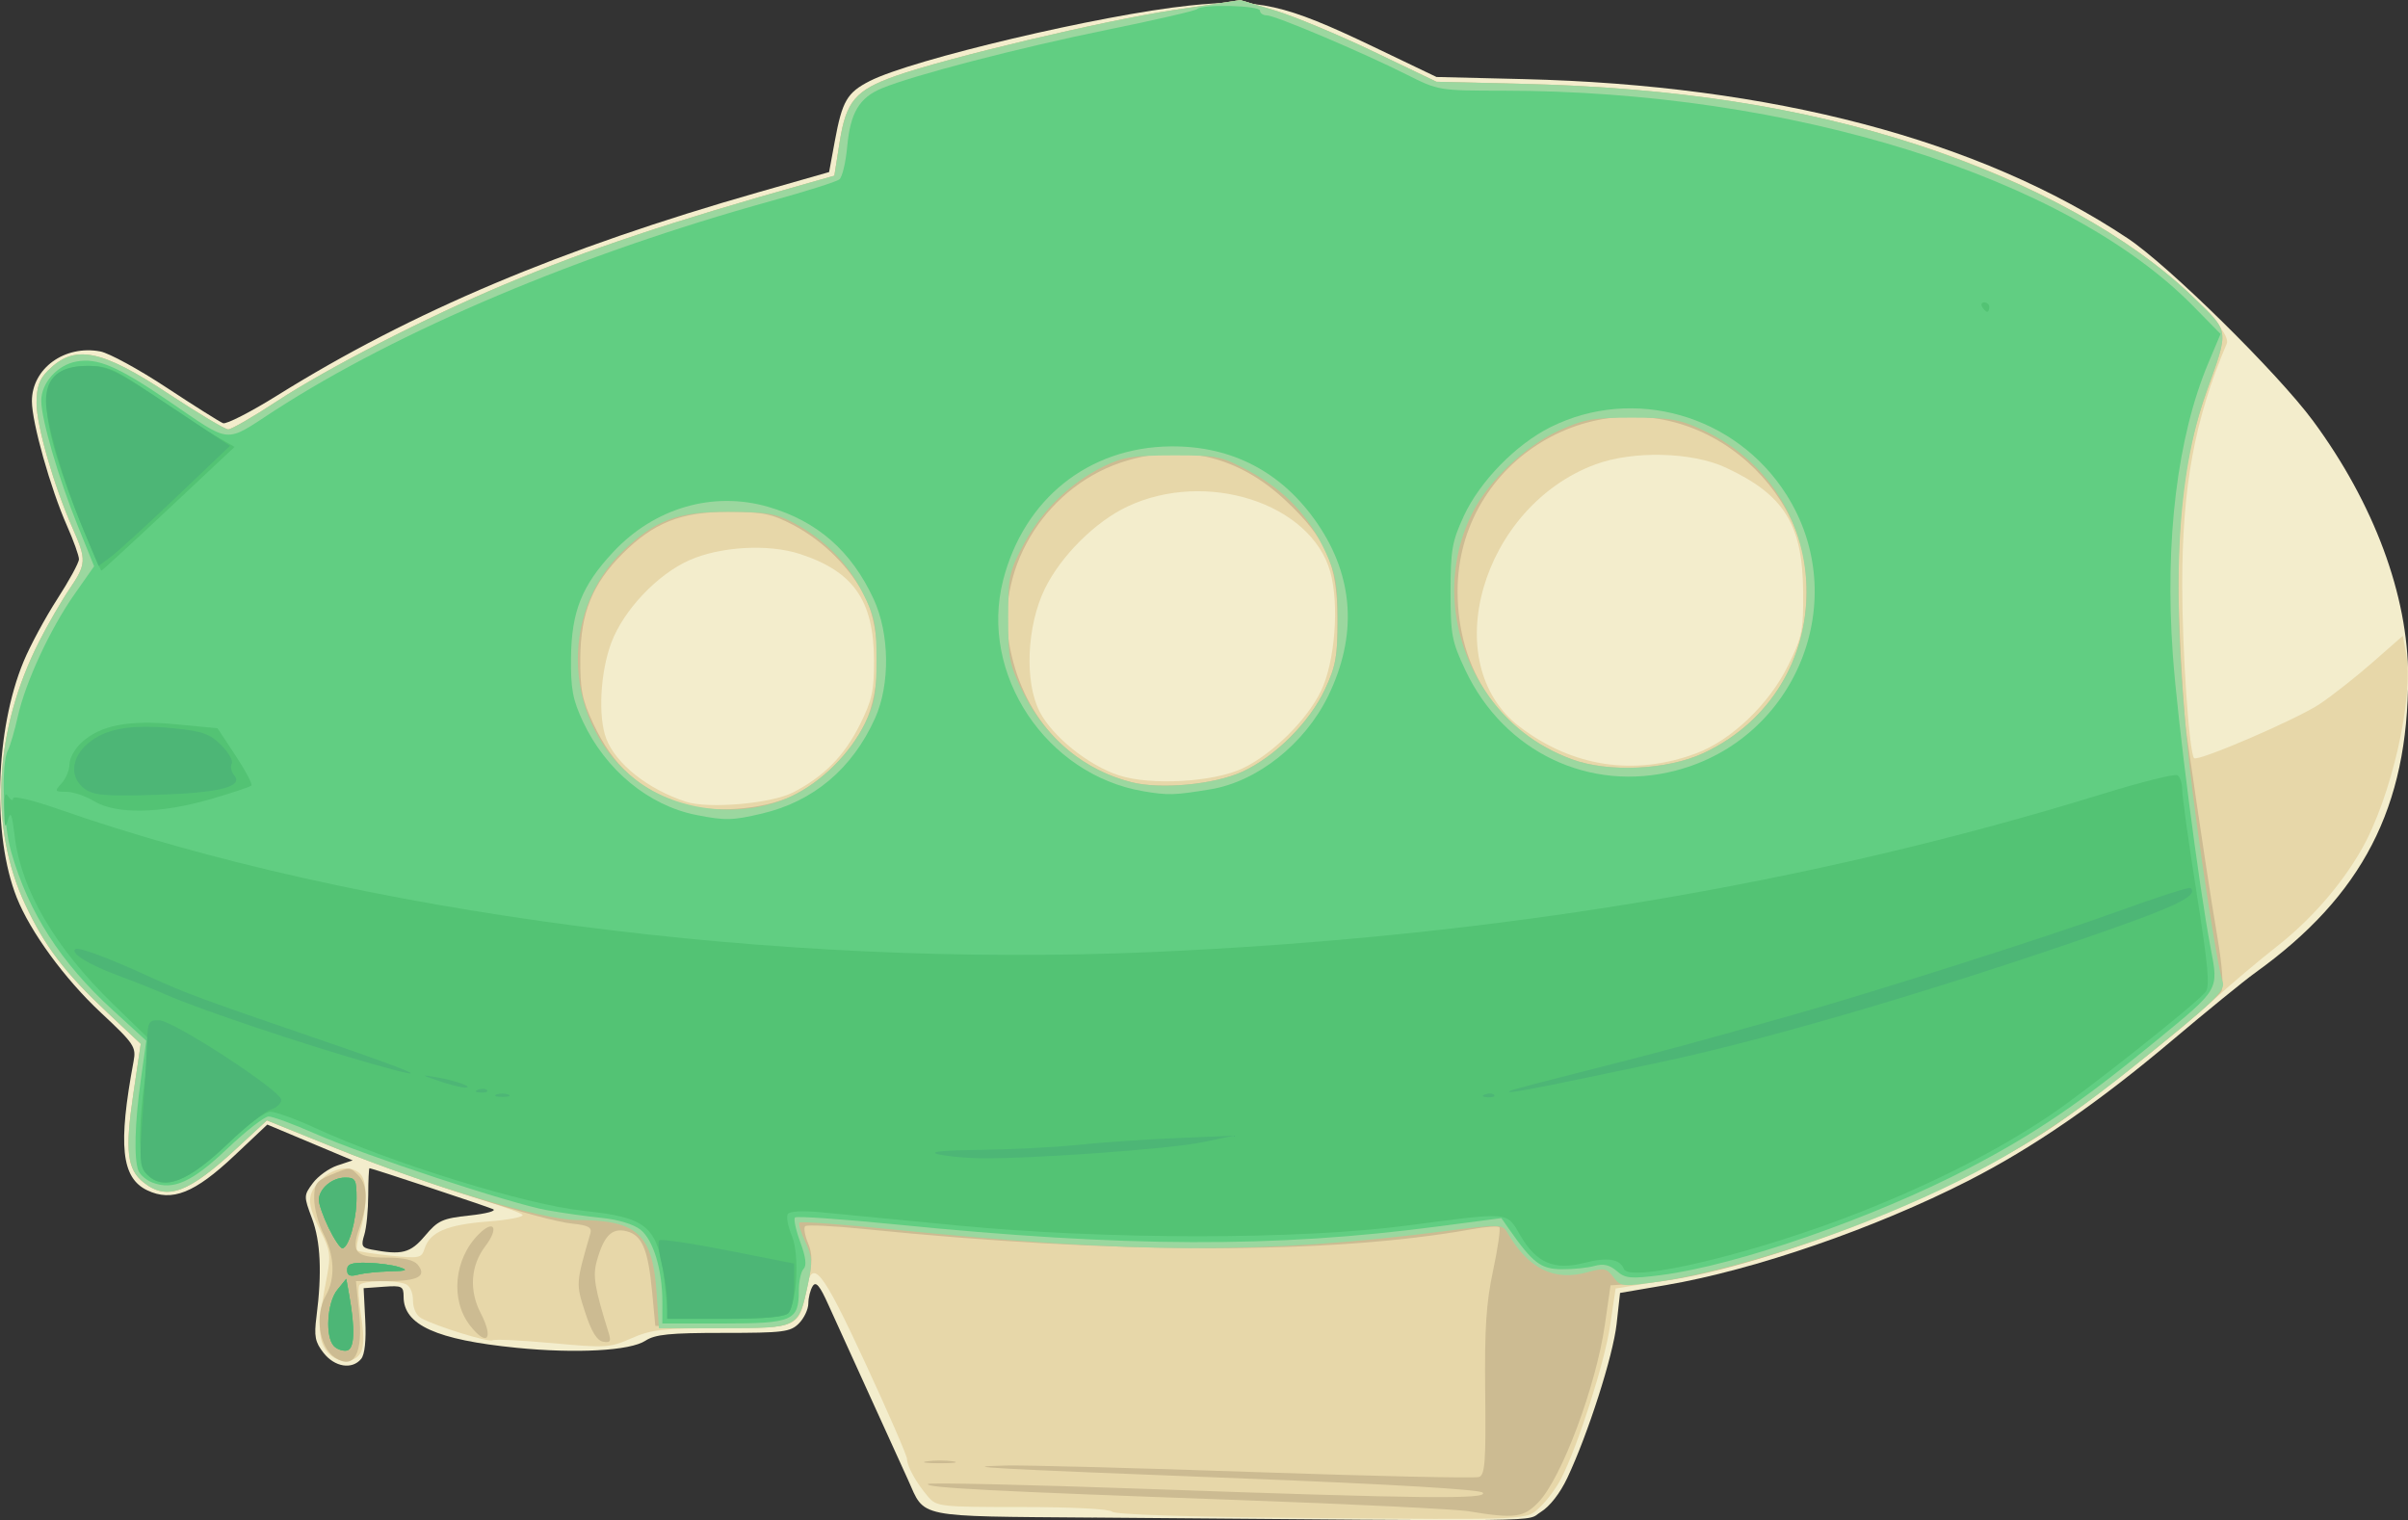 <?xml version="1.0" encoding="UTF-8" standalone="no"?>
<!-- Created with Inkscape (http://www.inkscape.org/) -->

<svg
   xmlns:dc="http://purl.org/dc/elements/1.1/"
   xmlns:cc="http://creativecommons.org/ns#"
   xmlns:rdf="http://www.w3.org/1999/02/22-rdf-syntax-ns#"
   xmlns:svg="http://www.w3.org/2000/svg"
   xmlns="http://www.w3.org/2000/svg"
   xmlns:sodipodi="http://sodipodi.sourceforge.net/DTD/sodipodi-0.dtd"
   xmlns:inkscape="http://www.inkscape.org/namespaces/inkscape"
   width="13.54mm"
   height="8.547mm"
   viewBox="0 0 13.54 8.547"
   version="1.1"
   id="svg8"
   inkscape:version="0.92.4 (5da689c313, 2019-01-14)"
   sodipodi:docname="feiting.svg">
  <rect x="0" y="0" width="13.54" height="8.547" fill="#333333" stroke="none"/>
  <defs
     id="defs2" />
  <sodipodi:namedview
     id="base"
     pagecolor="#ffffff"
     bordercolor="#666666"
     borderopacity="1.0"
     inkscape:pageopacity="0.0"
     inkscape:pageshadow="2"
     inkscape:zoom="11.313709"
     inkscape:cx="25.760162"
     inkscape:cy="8.6195734"
     inkscape:document-units="mm"
     inkscape:current-layer="g23"
     showgrid="false"
     fit-margin-top="0"
     fit-margin-left="0"
     fit-margin-right="0"
     fit-margin-bottom="0"
     scale-x="1"
     inkscape:pagecheckerboard="true"
     inkscape:window-width="1600"
     inkscape:window-height="860"
     inkscape:window-x="0"
     inkscape:window-y="0"
     inkscape:window-maximized="1" />
  <g
     inkscape:label="Layer 1"
     inkscape:groupmode="layer"
     id="layer1"
     transform="translate(-82.084,-61.534)">
    <g
       id="g23"
       transform="translate(-0.378,0.189)">
      <g
         id="g67"
         transform="matrix(0.1,0,0,0.1,80.309,59.057)">
        <path
           inkscape:connector-curvature="0"
           id="path37"
           d="m 83.002,108.21 c -10.057,-0.082 -9.444,0.042 -10.411,-2.117 -0.309,-0.691 -1.298,-2.864 -2.198,-4.829 -0.899,-1.965 -1.925,-4.22 -2.28,-5.012 -0.487,-1.088 -0.704,-1.347 -0.886,-1.058 -0.133,0.21 -0.243,0.649 -0.245,0.977 -0.002,0.327 -0.242,0.833 -0.533,1.124 -0.479,0.479 -0.882,0.529 -4.243,0.529 -3.024,0 -3.839,0.082 -4.388,0.442 -0.861,0.564 -3.895,0.73 -7.244,0.396 -4.503,-0.449 -6.35,-1.283 -6.35,-2.867 0,-0.598 -0.086,-0.641 -1.124,-0.566 l -1.124,0.081 0.091,1.795 c 0.058,1.146 -0.026,1.936 -0.231,2.183 -0.51,0.615 -1.485,0.459 -2.111,-0.337 -0.479,-0.61 -0.543,-0.934 -0.399,-2.051 0.314,-2.446 0.232,-4.217 -0.253,-5.512 -0.468,-1.248 -0.467,-1.291 0.047,-1.984 0.289,-0.39 0.911,-0.837 1.383,-0.994 l 0.857,-0.285 -2.4,-1.007 -2.4,-1.007 -1.846,1.741 c -2.235,2.109 -3.513,2.619 -4.901,1.957 -1.462,-0.697 -1.655,-2.522 -0.77,-7.264 0.15,-0.801 0.027,-0.982 -1.845,-2.731 -2.03,-1.896 -3.956,-4.531 -4.726,-6.466 -1.387,-3.485 -1.215,-9.42 0.384,-13.272 0.372,-0.896 1.225,-2.478 1.895,-3.514 0.67,-1.036 1.219,-2.044 1.219,-2.24 0,-0.196 -0.302,-1.039 -0.671,-1.873 -0.928,-2.097 -1.975,-5.814 -1.975,-7.009 0,-1.84 1.835,-3.177 3.844,-2.8 0.494,0.093 2.174,1.009 3.733,2.037 1.559,1.027 2.986,1.926 3.172,1.998 0.186,0.071 1.564,-0.635 3.063,-1.57 7.516,-4.687 15.955,-8.249 27.056,-11.42 l 3.958,-1.13 0.321,-1.741 c 0.417,-2.259 0.69,-2.728 1.967,-3.379 2.382,-1.215 13.029,-3.728 17.984,-4.244 3.884,-0.405 5.326,-0.082 10.31,2.306 l 3.572,1.712 4.894,0.119 c 13.988,0.34 25.641,3.41 33.967,8.95 2.306,1.534 8.444,7.58 10.43,10.272 3.421,4.639 5.341,9.801 5.343,14.364 0.003,7.357 -2.567,12.332 -8.61,16.669 -0.608,0.437 -2.7,2.14 -4.647,3.784 -4.175,3.526 -7.827,6.041 -11.478,7.904 -5.243,2.675 -12.022,5.015 -16.99,5.864 l -2.589,0.443 -0.193,1.742 c -0.199,1.797 -1.602,6.18 -2.773,8.661 -0.407,0.863 -0.988,1.607 -1.496,1.917 -0.91,0.555 1.382,0.527 -25.155,0.31 z M 45.427,92.366 c 0.728,-0.867 0.976,-0.979 2.514,-1.144 0.938,-0.1 1.528,-0.261 1.309,-0.357 -0.4,-0.175 -6.812,-2.3 -6.942,-2.301 -0.038,-6.9e-5 -0.071,0.685 -0.073,1.521 -0.002,0.837 -0.101,1.839 -0.222,2.228 -0.19,0.612 -0.136,0.722 0.4,0.824 1.714,0.326 2.195,0.203 3.013,-0.772 z"
           style="fill:#f3edcc;stroke-width:0.265" />
        <path
           inkscape:connector-curvature="0"
           id="path35"
           d="m 94.504,108.224 c -6.229,-0.053 -10.278,-0.187 -10.438,-0.347 -0.153,-0.153 -2.252,-0.261 -5.057,-0.261 -4.646,0 -4.812,-0.019 -5.305,-0.595 -0.658,-0.77 -1.17,-1.69 -1.174,-2.113 -0.002,-0.184 -1.051,-2.596 -2.332,-5.361 -2.499,-5.395 -3.03,-6.036 -3.356,-4.05 -0.327,1.994 -0.491,2.065 -4.767,2.065 -3.266,0 -3.93,0.074 -5.039,0.565 -1.21,0.535 -1.441,0.55 -4.44,0.274 -1.74,-0.16 -3.258,-0.232 -3.374,-0.161 -0.212,0.131 -3.13,-0.773 -4.003,-1.24 -0.28,-0.15 -0.468,-0.554 -0.468,-1.007 0,-0.445 -0.172,-0.822 -0.419,-0.917 -0.625,-0.24 -2.44,-0.194 -2.601,0.066 -0.077,0.125 -0.028,0.914 0.108,1.753 0.162,0.996 0.156,1.699 -0.017,2.022 -0.383,0.716 -1.471,0.629 -1.988,-0.16 -0.443,-0.676 -0.425,-1.484 0.093,-4.181 0.211,-1.097 0.16,-1.43 -0.378,-2.492 -0.785,-1.551 -0.78,-2.06 0.029,-2.869 0.697,-0.697 1.693,-0.847 2.208,-0.332 0.403,0.403 0.407,1.835 0.011,3.159 -0.169,0.564 -0.254,1.077 -0.19,1.142 0.065,0.065 0.904,0.198 1.866,0.296 1.636,0.168 1.76,0.142 1.929,-0.391 0.297,-0.937 1.26,-1.35 3.555,-1.527 1.192,-0.092 2.07,-0.265 1.95,-0.385 -0.12,-0.12 -1.644,-0.653 -3.386,-1.185 -1.743,-0.532 -4.927,-1.676 -7.077,-2.543 l -3.909,-1.576 -1.637,1.516 c -2.784,2.578 -3.966,3.019 -5.291,1.977 -0.935,-0.735 -1.057,-1.784 -0.58,-4.993 l 0.416,-2.803 -1.843,-1.728 c -2.44,-2.288 -3.535,-3.726 -4.651,-6.105 -2.045,-4.36 -1.755,-9.8 0.789,-14.805 0.481,-0.946 1.238,-2.256 1.682,-2.91 0.973,-1.435 0.984,-1.656 0.18,-3.474 -1.043,-2.358 -2.016,-5.739 -2.016,-7.002 0,-0.904 0.153,-1.342 0.639,-1.828 1.5,-1.5 2.963,-1.215 6.823,1.33 1.644,1.084 3.135,1.973 3.313,1.975 0.178,0.002 1.4,-0.703 2.716,-1.568 2.861,-1.879 8.461,-4.752 12.835,-6.585 4.746,-1.989 9.316,-3.515 17.072,-5.699 l 1.461,-0.412 0.299,-1.896 c 0.361,-2.291 0.885,-2.912 3.133,-3.709 2.887,-1.023 11.749,-3.125 15.602,-3.702 l 3.796,-0.568 1.941,0.584 c 1.067,0.321 3.548,1.355 5.512,2.296 l 3.572,1.712 4.894,0.119 c 14.072,0.342 25.438,3.351 33.86,8.963 3.017,2.011 5.98,4.952 5.687,5.643 -1.808,4.254 -2.504,8.027 -2.504,13.562 0,3.739 0.392,9.47 0.667,9.744 0.214,0.214 5.807,-2.197 7.069,-3.046 0.717,-0.482 2.061,-1.542 2.986,-2.354 l 1.682,-1.477 0.178,0.951 c 0.466,2.485 -0.825,8.163 -2.525,11.107 -1.159,2.007 -2.842,3.925 -4.766,5.432 -0.946,0.741 -2.434,1.994 -3.307,2.783 -2.868,2.594 -7.896,6.503 -10.212,7.94 -6.059,3.759 -14.465,6.986 -20.966,8.05 l -2.665,0.436 -0.314,2.108 c -0.309,2.07 -1.805,6.738 -2.75,8.581 -0.264,0.514 -0.788,1.223 -1.165,1.575 -0.827,0.772 -0.22,0.744 -13.644,0.631 z M 66.11,67.442 c 1.749,-0.902 2.891,-2.057 3.765,-3.807 0.689,-1.378 0.805,-1.906 0.8,-3.621 -0.01,-3.369 -1.151,-5.006 -4.174,-5.988 -1.769,-0.574 -4.456,-0.422 -6.205,0.351 -1.803,0.798 -3.707,2.811 -4.394,4.646 -0.619,1.654 -0.751,4.149 -0.286,5.381 0.536,1.42 2.343,2.853 4.481,3.555 1.255,0.412 4.802,0.107 6.012,-0.518 z m 25.299,-1.363 c 1.676,-0.803 3.613,-2.719 4.401,-4.351 0.784,-1.624 1.035,-4.853 0.52,-6.692 -1.083,-3.868 -6.987,-5.766 -11.417,-3.67 -1.803,0.853 -3.73,2.774 -4.632,4.617 -1.021,2.087 -1.154,5.244 -0.291,6.915 0.721,1.395 2.741,3.018 4.45,3.576 1.795,0.586 5.343,0.384 6.969,-0.395 z m 25.503,-0.843 c 1.973,-0.738 4.091,-2.763 5.159,-4.931 0.792,-1.608 0.865,-1.965 0.848,-4.146 -0.029,-3.796 -1.062,-5.456 -4.347,-6.986 -1.898,-0.884 -5.22,-0.965 -7.339,-0.179 -6.399,2.374 -8.938,11.187 -4.249,14.751 2.981,2.266 6.46,2.788 9.929,1.49 z"
           style="fill:#e7d7a9;stroke-width:0.265" />
        <path
           inkscape:connector-curvature="0"
           id="path33"
           d="m 104.151,107.857 c -0.728,-0.12 -6.562,-0.406 -12.965,-0.635 -13.943,-0.5 -17.611,-0.689 -17.48,-0.902 0.054,-0.088 5.676,0.039 12.493,0.283 15.222,0.544 19.085,0.585 18.701,0.201 -0.177,-0.177 -5.129,-0.471 -13.348,-0.79 -14.694,-0.572 -16.35,-0.662 -13.463,-0.733 1.091,-0.027 7.438,0.14 14.104,0.372 6.666,0.231 12.295,0.353 12.51,0.271 0.327,-0.125 0.382,-0.9 0.339,-4.719 -0.041,-3.602 0.053,-5.057 0.441,-6.876 0.271,-1.269 0.429,-2.37 0.352,-2.447 -0.077,-0.077 -0.785,-0.024 -1.574,0.118 -7.894,1.422 -20.071,1.415 -34.181,-0.021 -1.713,-0.174 -3.187,-0.243 -3.277,-0.154 -0.09,0.09 -0.017,0.515 0.161,0.945 0.256,0.618 0.255,1.104 -0.007,2.324 -0.536,2.495 -0.533,2.494 -4.857,2.409 l -3.723,-0.073 -0.172,-1.852 c -0.227,-2.441 -0.564,-3.25 -1.447,-3.471 -0.82,-0.206 -1.278,0.256 -1.672,1.685 -0.231,0.836 -0.122,1.494 0.659,3.996 0.162,0.517 0.11,0.606 -0.306,0.529 -0.348,-0.064 -0.656,-0.57 -1.008,-1.655 -0.523,-1.612 -0.523,-1.612 0.295,-4.429 0.1,-0.344 -0.112,-0.459 -1.022,-0.553 -1.739,-0.179 -8.827,-2.438 -13.241,-4.22 l -3.926,-1.585 -1.637,1.516 c -2.784,2.578 -3.966,3.019 -5.291,1.977 -0.935,-0.735 -1.057,-1.784 -0.58,-4.993 l 0.416,-2.803 -1.843,-1.728 c -2.44,-2.288 -3.535,-3.726 -4.651,-6.105 -2.045,-4.36 -1.755,-9.8 0.789,-14.805 0.481,-0.946 1.238,-2.256 1.682,-2.91 0.973,-1.435 0.984,-1.656 0.18,-3.474 -1.043,-2.358 -2.016,-5.739 -2.016,-7.002 0,-0.904 0.153,-1.342 0.639,-1.828 1.5,-1.5 2.963,-1.215 6.823,1.33 1.644,1.084 3.135,1.973 3.313,1.975 0.178,0.002 1.4,-0.703 2.716,-1.568 2.861,-1.879 8.461,-4.752 12.835,-6.585 4.746,-1.989 9.316,-3.515 17.072,-5.699 l 1.461,-0.412 0.299,-1.896 c 0.361,-2.291 0.885,-2.912 3.133,-3.709 2.887,-1.023 11.749,-3.125 15.602,-3.702 l 3.796,-0.568 1.941,0.584 c 1.067,0.321 3.548,1.355 5.512,2.296 l 3.572,1.712 4.894,0.119 c 8.6,0.209 15.707,1.312 22.198,3.445 6.449,2.119 11.954,5.162 15.455,8.542 2.065,1.994 2.031,1.751 0.752,5.327 -1.268,3.547 -1.729,7.46 -1.527,12.965 0.094,2.547 0.282,5.404 0.419,6.35 0.843,5.826 1.35,9.17 1.735,11.426 0.252,1.476 0.343,2.728 0.216,2.954 -0.363,0.642 -6.916,5.912 -9.482,7.626 -6.123,4.089 -17.572,8.45 -23.115,8.805 l -1.756,0.113 -0.317,2.204 c -0.496,3.456 -2.426,8.62 -3.732,9.986 -0.833,0.872 -1.341,0.939 -3.889,0.52 z m -38.1,-40.215 c 1.671,-0.793 3.281,-2.392 4.115,-4.087 0.912,-1.853 0.929,-5.243 0.036,-7.056 -0.81,-1.645 -2.358,-3.203 -4.076,-4.103 -1.206,-0.632 -1.707,-0.733 -3.647,-0.737 -2.649,-0.004 -4.203,0.613 -5.953,2.364 -1.681,1.682 -2.345,3.319 -2.365,5.835 -0.014,1.788 0.098,2.363 0.726,3.704 1.123,2.401 2.607,3.737 5.032,4.53 1.624,0.531 4.511,0.319 6.132,-0.45 z m 25.331,-1.37 c 1.847,-0.848 3.777,-2.772 4.651,-4.636 0.606,-1.294 0.709,-1.859 0.705,-3.895 -0.005,-3.148 -0.628,-4.576 -2.936,-6.736 -2.583,-2.416 -5.601,-3.18 -8.851,-2.242 -4.45,1.284 -7.431,5.879 -6.676,10.29 0.68,3.971 3.258,6.894 6.888,7.81 1.643,0.415 4.651,0.129 6.219,-0.591 z m 25.923,-1.042 c 4.104,-1.913 6.316,-6.019 5.708,-10.6 -0.378,-2.849 -2.391,-5.634 -5.161,-7.141 -6.456,-3.514 -14.363,1.239 -14.363,8.633 0,4.447 2.388,7.96 6.425,9.45 2.048,0.756 5.363,0.602 7.391,-0.342 z M 73.658,105.044 c 0.4,-0.061 1.055,-0.061 1.455,0 0.4,0.061 0.073,0.11 -0.728,0.11 -0.8,0 -1.128,-0.05 -0.728,-0.11 z M 40.36,99.21 c -0.893,-0.596 -1.148,-2.373 -0.503,-3.502 0.534,-0.935 0.484,-2.231 -0.132,-3.44 -0.291,-0.57 -0.529,-1.465 -0.529,-1.987 0,-0.834 0.112,-0.997 0.918,-1.333 1.128,-0.471 1.072,-0.473 1.577,0.032 0.516,0.516 0.531,1.573 0.041,2.96 -0.481,1.364 -0.206,1.651 1.586,1.651 0.877,0 1.485,0.139 1.69,0.385 0.55,0.663 0.039,0.938 -1.742,0.938 h -1.72 l 0.182,1.85 c 0.221,2.243 -0.293,3.162 -1.367,2.445 z m 7.608,-1.79 c -1.127,-1.433 -0.913,-3.751 0.474,-5.138 0.873,-0.873 1.16,-0.359 0.375,0.67 -0.82,1.075 -0.92,2.48 -0.266,3.744 0.759,1.468 0.376,1.944 -0.584,0.723 z"
           style="fill:#ccbb92;stroke-width:0.265" />
        <path
           inkscape:connector-curvature="0"
           id="path31"
           d="m 40.315,98.574 c -0.51,-0.51 -0.399,-2.45 0.18,-3.166 l 0.505,-0.624 0.165,0.925 c 0.342,1.915 0.298,3.017 -0.122,3.105 -0.221,0.046 -0.549,-0.062 -0.728,-0.241 z M 58.456,95.643 C 58.237,92.267 57.389,91.48 53.968,91.477 52.052,91.475 45.82,89.621 40.464,87.459 l -3.926,-1.585 -1.637,1.516 c -2.784,2.578 -3.966,3.019 -5.291,1.977 -0.935,-0.735 -1.057,-1.784 -0.58,-4.993 l 0.416,-2.803 -1.843,-1.728 c -2.44,-2.288 -3.535,-3.726 -4.651,-6.105 -2.045,-4.36 -1.755,-9.8 0.789,-14.805 0.481,-0.946 1.238,-2.256 1.682,-2.91 0.973,-1.435 0.984,-1.656 0.18,-3.474 -1.043,-2.358 -2.016,-5.739 -2.016,-7.002 0,-0.904 0.153,-1.342 0.639,-1.828 1.5,-1.5 2.963,-1.215 6.823,1.33 1.644,1.084 3.135,1.973 3.313,1.975 0.178,0.002 1.4,-0.703 2.716,-1.568 2.861,-1.879 8.461,-4.752 12.835,-6.585 4.746,-1.989 9.316,-3.515 17.072,-5.699 l 1.461,-0.412 0.299,-1.896 c 0.361,-2.291 0.885,-2.912 3.133,-3.709 2.887,-1.023 11.749,-3.125 15.602,-3.702 l 3.796,-0.568 1.941,0.584 c 1.067,0.321 3.548,1.355 5.512,2.296 l 3.572,1.712 4.894,0.119 c 8.6,0.209 15.707,1.312 22.198,3.445 6.449,2.119 11.954,5.162 15.455,8.542 2.065,1.994 2.031,1.751 0.752,5.327 -1.712,4.789 -2.013,11.268 -0.969,20.897 0.431,3.977 1.579,11.494 1.873,12.258 0.196,0.51 -0.409,1.087 -5.044,4.815 -4.979,4.004 -8.962,6.311 -15.038,8.709 -3.93,1.551 -8.653,2.92 -11.531,3.34 -2.139,0.313 -2.228,0.305 -2.639,-0.239 -0.381,-0.504 -0.531,-0.533 -1.454,-0.278 -1.901,0.526 -3.334,-0.189 -4.531,-2.259 -0.253,-0.438 -0.447,-0.44 -3.572,-0.04 -10.116,1.294 -17.454,1.268 -31.071,-0.113 -2.757,-0.28 -5.07,-0.451 -5.141,-0.38 -0.07,0.07 0.077,0.558 0.328,1.084 0.397,0.832 0.414,1.149 0.137,2.444 -0.515,2.401 -0.542,2.414 -4.737,2.414 H 58.58 Z M 66.051,67.642 c 1.671,-0.793 3.281,-2.392 4.115,-4.087 0.533,-1.083 0.648,-1.714 0.648,-3.565 0,-1.965 -0.098,-2.443 -0.779,-3.786 -0.859,-1.695 -2.17,-3.017 -3.906,-3.939 -0.951,-0.505 -1.546,-0.604 -3.65,-0.607 -2.855,-0.004 -4.078,0.452 -5.91,2.202 -3.685,3.52 -3.318,9.79 0.754,12.897 2.353,1.795 6.025,2.167 8.728,0.884 z m 25.331,-1.37 c 1.847,-0.848 3.777,-2.772 4.651,-4.636 0.605,-1.29 0.709,-1.865 0.709,-3.895 0,-2.02 -0.106,-2.607 -0.697,-3.868 -0.944,-2.013 -2.275,-3.417 -4.259,-4.493 -1.573,-0.853 -1.794,-0.899 -4.304,-0.896 -2.235,0.003 -2.84,0.099 -3.894,0.62 -1.872,0.926 -3.448,2.452 -4.46,4.319 -0.853,1.573 -0.907,1.823 -0.907,4.2 0,2.357 0.062,2.649 0.911,4.323 1.272,2.507 3.42,4.258 6.03,4.917 1.643,0.415 4.651,0.129 6.219,-0.591 z m 25.923,-1.042 c 7.746,-3.609 7.739,-14.529 -0.011,-18.162 -1.296,-0.607 -1.846,-0.704 -4.015,-0.704 -2.21,0 -2.712,0.092 -4.16,0.76 -1.811,0.837 -3.901,2.828 -4.776,4.551 -1.617,3.183 -1.344,6.992 0.722,10.086 1.18,1.767 2.835,3.067 4.85,3.811 2.048,0.756 5.363,0.602 7.391,-0.342 z M 41.048,94.284 c 0,-0.331 0.254,-0.422 1.124,-0.401 0.618,0.015 1.422,0.122 1.786,0.238 0.551,0.177 0.463,0.217 -0.529,0.242 -0.655,0.016 -1.459,0.102 -1.786,0.19 -0.438,0.117 -0.595,0.046 -0.595,-0.268 z M 40.013,91.921 c -0.304,-0.628 -0.553,-1.334 -0.553,-1.569 0,-0.628 0.739,-1.258 1.474,-1.258 0.582,0 0.643,0.109 0.643,1.151 0,1.239 -0.446,2.818 -0.796,2.818 -0.118,0 -0.464,-0.514 -0.768,-1.142 z"
           style="fill:#9bd79f;stroke-width:0.265" />
        <path
           inkscape:connector-curvature="0"
           id="path29"
           d="m 40.315,98.574 c -0.51,-0.51 -0.399,-2.45 0.18,-3.166 l 0.505,-0.624 0.165,0.925 c 0.342,1.915 0.298,3.017 -0.122,3.105 -0.221,0.046 -0.549,-0.062 -0.728,-0.241 z m 18.46,-2.483 c 0,-1.818 -0.512,-3.505 -1.237,-4.075 -0.378,-0.298 -1.261,-0.566 -2.15,-0.655 -0.829,-0.082 -2.222,-0.278 -3.095,-0.435 -2.058,-0.37 -10.221,-3.064 -13.044,-4.305 -1.208,-0.531 -2.384,-0.965 -2.615,-0.965 -0.231,0 -1.277,0.815 -2.325,1.81 -1.98,1.88 -3.027,2.355 -4.205,1.907 -0.344,-0.131 -0.701,-0.435 -0.794,-0.677 -0.257,-0.668 -0.203,-2.669 0.138,-5.105 l 0.307,-2.195 -1.873,-1.71 c -2.939,-2.683 -4.743,-5.486 -5.719,-8.889 -0.463,-1.615 -0.576,-4.972 -0.193,-5.718 0.13,-0.253 0.383,-1.114 0.562,-1.915 0.432,-1.931 1.817,-4.919 3.183,-6.867 l 1.107,-1.578 -0.94,-2.326 c -1.071,-2.652 -2.032,-5.954 -2.032,-6.981 0,-0.999 0.895,-2.002 1.966,-2.203 1.191,-0.223 2.316,0.256 5.17,2.2 3.62,2.467 3.109,2.418 5.96,0.572 6.962,-4.51 17.21,-8.836 27.97,-11.808 1.934,-0.534 3.649,-1.077 3.811,-1.206 0.162,-0.129 0.359,-0.952 0.439,-1.829 0.173,-1.911 0.676,-2.762 1.943,-3.291 1.751,-0.732 7.775,-2.296 12.69,-3.295 2.684,-0.546 4.958,-1.07 5.053,-1.166 0.283,-0.283 3.525,-0.199 3.525,0.091 0,0.146 0.173,0.265 0.385,0.265 0.467,0 5.395,2.088 7.867,3.333 1.775,0.894 1.816,0.901 5.433,0.903 16.172,0.01 31.645,4.841 38.788,12.11 l 1.541,1.568 -0.688,1.635 c -1.743,4.141 -2.455,9.978 -1.998,16.383 0.266,3.727 1.457,12.974 2.126,16.499 0.454,2.392 0.513,2.289 -3.015,5.186 -4.261,3.499 -6.828,5.25 -10.518,7.173 -5.419,2.825 -13.107,5.498 -17.379,6.043 -1.703,0.217 -1.996,0.19 -2.483,-0.233 -0.397,-0.344 -0.747,-0.424 -1.244,-0.284 -0.38,0.107 -1.211,0.191 -1.845,0.187 -1.179,-0.008 -1.629,-0.352 -2.973,-2.272 l -0.422,-0.603 -3.547,0.466 c -9.224,1.212 -17.564,1.182 -30.495,-0.11 -3.034,-0.303 -5.588,-0.48 -5.676,-0.392 -0.088,0.088 0.046,0.712 0.296,1.388 0.309,0.835 0.369,1.316 0.186,1.499 -0.148,0.148 -0.27,0.714 -0.27,1.256 0,1.661 -0.368,1.818 -4.252,1.818 h -3.421 z m 5.595,-27.465 c 2.897,-0.682 5.083,-2.521 6.359,-5.35 0.862,-1.91 0.827,-4.77 -0.081,-6.726 -1.253,-2.697 -3.168,-4.371 -5.917,-5.17 -3.107,-0.903 -6.398,0.054 -8.719,2.536 -1.765,1.887 -2.348,3.347 -2.375,5.941 -0.018,1.762 0.096,2.366 0.676,3.604 1.276,2.722 3.701,4.717 6.373,5.243 1.63,0.321 2.019,0.313 3.684,-0.079 z M 89.587,67.262 c 2.635,-0.434 5.301,-2.545 6.621,-5.243 1.656,-3.386 1.453,-6.693 -0.594,-9.693 -1.977,-2.896 -4.804,-4.383 -8.263,-4.347 -4.61,0.048 -8.246,2.953 -9.416,7.524 -1.352,5.277 2.421,10.946 7.898,11.869 1.376,0.232 1.741,0.221 3.755,-0.111 z m 26.174,-1.057 c 6.808,-1.773 9.955,-9.641 6.209,-15.527 -2.849,-4.476 -8.579,-6.112 -13.253,-3.783 -1.945,0.969 -3.98,3.054 -4.878,4.998 -0.661,1.431 -0.746,1.916 -0.746,4.261 0,2.425 0.07,2.794 0.843,4.425 2.176,4.594 6.992,6.885 11.825,5.626 z M 41.048,94.284 c 0,-0.331 0.254,-0.422 1.124,-0.401 0.618,0.015 1.422,0.122 1.786,0.238 0.551,0.177 0.463,0.217 -0.529,0.242 -0.655,0.016 -1.459,0.102 -1.786,0.19 -0.438,0.117 -0.595,0.046 -0.595,-0.268 z M 40.013,91.921 c -0.304,-0.628 -0.553,-1.334 -0.553,-1.569 0,-0.628 0.739,-1.258 1.474,-1.258 0.582,0 0.643,0.109 0.643,1.151 0,1.239 -0.446,2.818 -0.796,2.818 -0.118,0 -0.464,-0.514 -0.768,-1.142 z"
           style="fill:#61ce82;stroke-width:0.265" />
        <path
           inkscape:connector-curvature="0"
           id="path27"
           d="m 40.315,98.574 c -0.51,-0.51 -0.399,-2.45 0.18,-3.166 l 0.505,-0.624 0.165,0.925 c 0.342,1.915 0.298,3.017 -0.122,3.105 -0.221,0.046 -0.549,-0.062 -0.728,-0.241 z M 58.959,95.51 C 58.586,91.836 58.104,91.36 54.355,90.962 51.092,90.615 43.565,88.291 39.225,86.291 38.149,85.796 37.028,85.39 36.733,85.39 c -0.301,0 -1.315,0.752 -2.313,1.714 -2.297,2.218 -3.669,2.767 -4.598,1.839 -0.505,-0.505 -0.549,-2.633 -0.117,-5.542 l 0.299,-2.011 -2.096,-2.035 c -3.299,-3.202 -5.188,-6.429 -5.558,-9.494 -0.148,-1.229 -0.223,-1.404 -0.375,-0.875 -0.149,0.522 -0.194,0.41 -0.211,-0.529 -0.016,-0.859 0.049,-1.08 0.234,-0.794 0.141,0.218 0.258,0.267 0.261,0.108 0.002,-0.168 1.085,0.089 2.584,0.612 16.789,5.867 40.386,8.95 61.449,8.028 19.187,-0.839 36.948,-3.795 53.509,-8.904 2.145,-0.662 4.02,-1.129 4.167,-1.037 0.147,0.091 0.268,0.469 0.268,0.84 0,0.371 0.366,2.99 0.814,5.82 0.643,4.066 0.747,5.226 0.495,5.53 -0.595,0.717 -6.72,5.571 -8.75,6.934 -2.961,1.988 -6.495,3.79 -10.682,5.445 -5.774,2.282 -12.96,4.012 -13.273,3.194 -0.218,-0.568 -0.929,-0.678 -2.229,-0.345 -1.687,0.432 -2.686,0.008 -3.583,-1.523 -0.806,-1.376 -0.494,-1.348 -6.391,-0.574 -6.128,0.804 -16.942,0.799 -25.324,-0.012 -3.201,-0.31 -6.608,-0.639 -7.57,-0.733 -1.094,-0.106 -1.812,-0.068 -1.916,0.102 -0.092,0.149 0.011,0.7 0.23,1.223 0.425,1.018 0.298,3.692 -0.205,4.33 -0.183,0.232 -1.224,0.331 -3.499,0.331 H 59.113 L 58.959,95.51 Z m -17.911,-1.226 c 0,-0.331 0.254,-0.422 1.124,-0.401 0.618,0.015 1.422,0.122 1.786,0.238 0.551,0.177 0.463,0.217 -0.529,0.242 -0.655,0.016 -1.459,0.102 -1.786,0.19 -0.438,0.117 -0.595,0.046 -0.595,-0.268 z M 40.013,91.921 c -0.304,-0.628 -0.553,-1.334 -0.553,-1.569 0,-0.628 0.739,-1.258 1.474,-1.258 0.582,0 0.643,0.109 0.643,1.151 0,1.239 -0.446,2.818 -0.796,2.818 -0.118,0 -0.464,-0.514 -0.768,-1.142 z M 26.82,67.927 c -0.476,-0.29 -1.18,-0.528 -1.562,-0.528 -0.658,0 -0.672,-0.027 -0.258,-0.484 0.241,-0.266 0.438,-0.748 0.438,-1.071 0,-0.323 0.299,-0.864 0.664,-1.202 1.064,-0.986 2.635,-1.293 5.315,-1.038 l 2.343,0.223 1.02,1.544 c 0.561,0.849 0.959,1.604 0.885,1.679 -0.075,0.075 -1.12,0.422 -2.323,0.772 -2.785,0.81 -5.3,0.85 -6.521,0.106 z M 26.163,52.515 c -2.772,-6.82 -2.69,-9.062 0.329,-9.062 1.12,0 1.538,0.19 3.675,1.668 1.326,0.917 2.893,1.942 3.483,2.277 l 1.072,0.609 -3.707,3.478 c -2.039,1.913 -3.741,3.478 -3.782,3.478 -0.041,-8.5e-5 -0.523,-1.101 -1.07,-2.447 z M 132.991,40.146 c -0.09,-0.146 -0.037,-0.265 0.117,-0.265 0.154,0 0.28,0.119 0.28,0.265 0,0.146 -0.052,0.265 -0.117,0.265 -0.064,0 -0.19,-0.119 -0.28,-0.265 z"
           style="fill:#53c374;stroke-width:0.265" />
        <path
           inkscape:connector-curvature="0"
           id="path25"
           d="m 40.315,98.574 c -0.51,-0.51 -0.399,-2.45 0.18,-3.166 l 0.505,-0.624 0.165,0.925 c 0.342,1.915 0.298,3.017 -0.122,3.105 -0.221,0.046 -0.549,-0.062 -0.728,-0.241 z m 18.725,-2.483 c 0,-0.518 -0.134,-1.475 -0.299,-2.127 -0.164,-0.652 -0.227,-1.257 -0.14,-1.345 0.087,-0.087 1.829,0.171 3.87,0.575 l 3.711,0.734 v 1.235 c 0,0.679 -0.143,1.377 -0.318,1.552 -0.213,0.213 -1.393,0.318 -3.572,0.318 H 59.04 Z M 41.048,94.284 c 0,-0.331 0.254,-0.422 1.124,-0.401 0.618,0.015 1.422,0.122 1.786,0.238 0.551,0.177 0.463,0.217 -0.529,0.242 -0.655,0.016 -1.459,0.102 -1.786,0.19 -0.438,0.117 -0.595,0.046 -0.595,-0.268 z M 40.013,91.921 c -0.304,-0.628 -0.553,-1.334 -0.553,-1.569 0,-0.628 0.739,-1.258 1.474,-1.258 0.582,0 0.643,0.109 0.643,1.151 0,1.239 -0.446,2.818 -0.796,2.818 -0.118,0 -0.464,-0.514 -0.768,-1.142 z M 29.786,88.906 c -0.398,-0.398 -0.427,-0.786 -0.243,-3.241 0.115,-1.534 0.228,-3.384 0.251,-4.112 0.038,-1.22 0.092,-1.322 0.687,-1.307 0.807,0.02 6.864,3.967 6.864,4.472 0,0.204 -0.268,0.453 -0.595,0.553 -0.327,0.1 -1.385,0.939 -2.35,1.865 -2.313,2.217 -3.652,2.731 -4.613,1.77 z m 44.468,-1.135 c -0.511,-0.13 0.338,-0.215 2.381,-0.238 1.746,-0.02 4.247,-0.148 5.556,-0.285 1.31,-0.137 3.81,-0.309 5.556,-0.381 l 3.175,-0.131 -1.815,0.374 c -1.848,0.381 -9.86,0.952 -12.568,0.895 -0.821,-0.017 -1.849,-0.122 -2.286,-0.233 z M 49.449,84.421 c 0.182,-0.073 0.48,-0.073 0.661,0 0.182,0.073 0.033,0.133 -0.331,0.133 -0.364,0 -0.513,-0.06 -0.331,-0.133 z m 55.579,-0.005 c 0.191,-0.076 0.419,-0.067 0.507,0.021 0.088,0.088 -0.068,0.15 -0.347,0.139 -0.308,-0.013 -0.371,-0.075 -0.16,-0.16 z M 48.407,84.151 c 0.191,-0.076 0.419,-0.067 0.507,0.021 0.088,0.088 -0.068,0.15 -0.347,0.139 -0.308,-0.013 -0.371,-0.075 -0.16,-0.16 z m 58.126,0.03 c 0.146,-0.06 2.11,-0.575 4.366,-1.143 3.889,-0.981 6.016,-1.556 11.509,-3.112 4.808,-1.362 14.384,-4.414 18.225,-5.808 2.172,-0.788 4.005,-1.378 4.073,-1.309 0.462,0.462 -0.89,1.089 -6.461,2.998 -8.8,3.014 -17.651,5.59 -23.378,6.803 -7.281,1.542 -9.091,1.884 -8.334,1.572 z M 46.208,83.66 c -1.043,-0.361 -1.045,-0.364 -0.132,-0.21 1.079,0.182 2.183,0.585 1.587,0.58 -0.218,-0.002 -0.873,-0.168 -1.455,-0.37 z m -3.704,-0.948 c -3.764,-1.064 -9.826,-3.098 -11.642,-3.907 -0.582,-0.259 -1.773,-0.735 -2.646,-1.058 -1.663,-0.614 -2.708,-1.247 -2.462,-1.493 0.155,-0.155 1.816,0.458 4.191,1.548 2.009,0.921 2.981,1.28 9.516,3.515 5.572,1.906 6.732,2.437 3.043,1.395 z M 26.298,67.237 c -0.866,-0.629 -0.783,-1.75 0.189,-2.569 0.987,-0.83 2.422,-1.078 4.838,-0.835 1.592,0.16 2.011,0.31 2.65,0.949 0.417,0.417 0.681,0.884 0.586,1.038 -0.095,0.154 -0.03,0.451 0.144,0.66 0.534,0.644 -0.89,0.99 -4.504,1.094 -2.747,0.08 -3.408,0.023 -3.903,-0.337 z m -0.084,-14.589 c -1.134,-2.7 -2.099,-6.019 -2.099,-7.222 0,-1.338 0.755,-1.973 2.346,-1.973 1.104,0 1.583,0.233 4.615,2.249 l 3.383,2.249 -2.989,2.851 c -1.644,1.568 -3.305,3.086 -3.692,3.374 l -0.703,0.523 z"
           style="fill:#4db676;stroke-width:0.265" />
      </g>
    </g>
  </g>
</svg>
